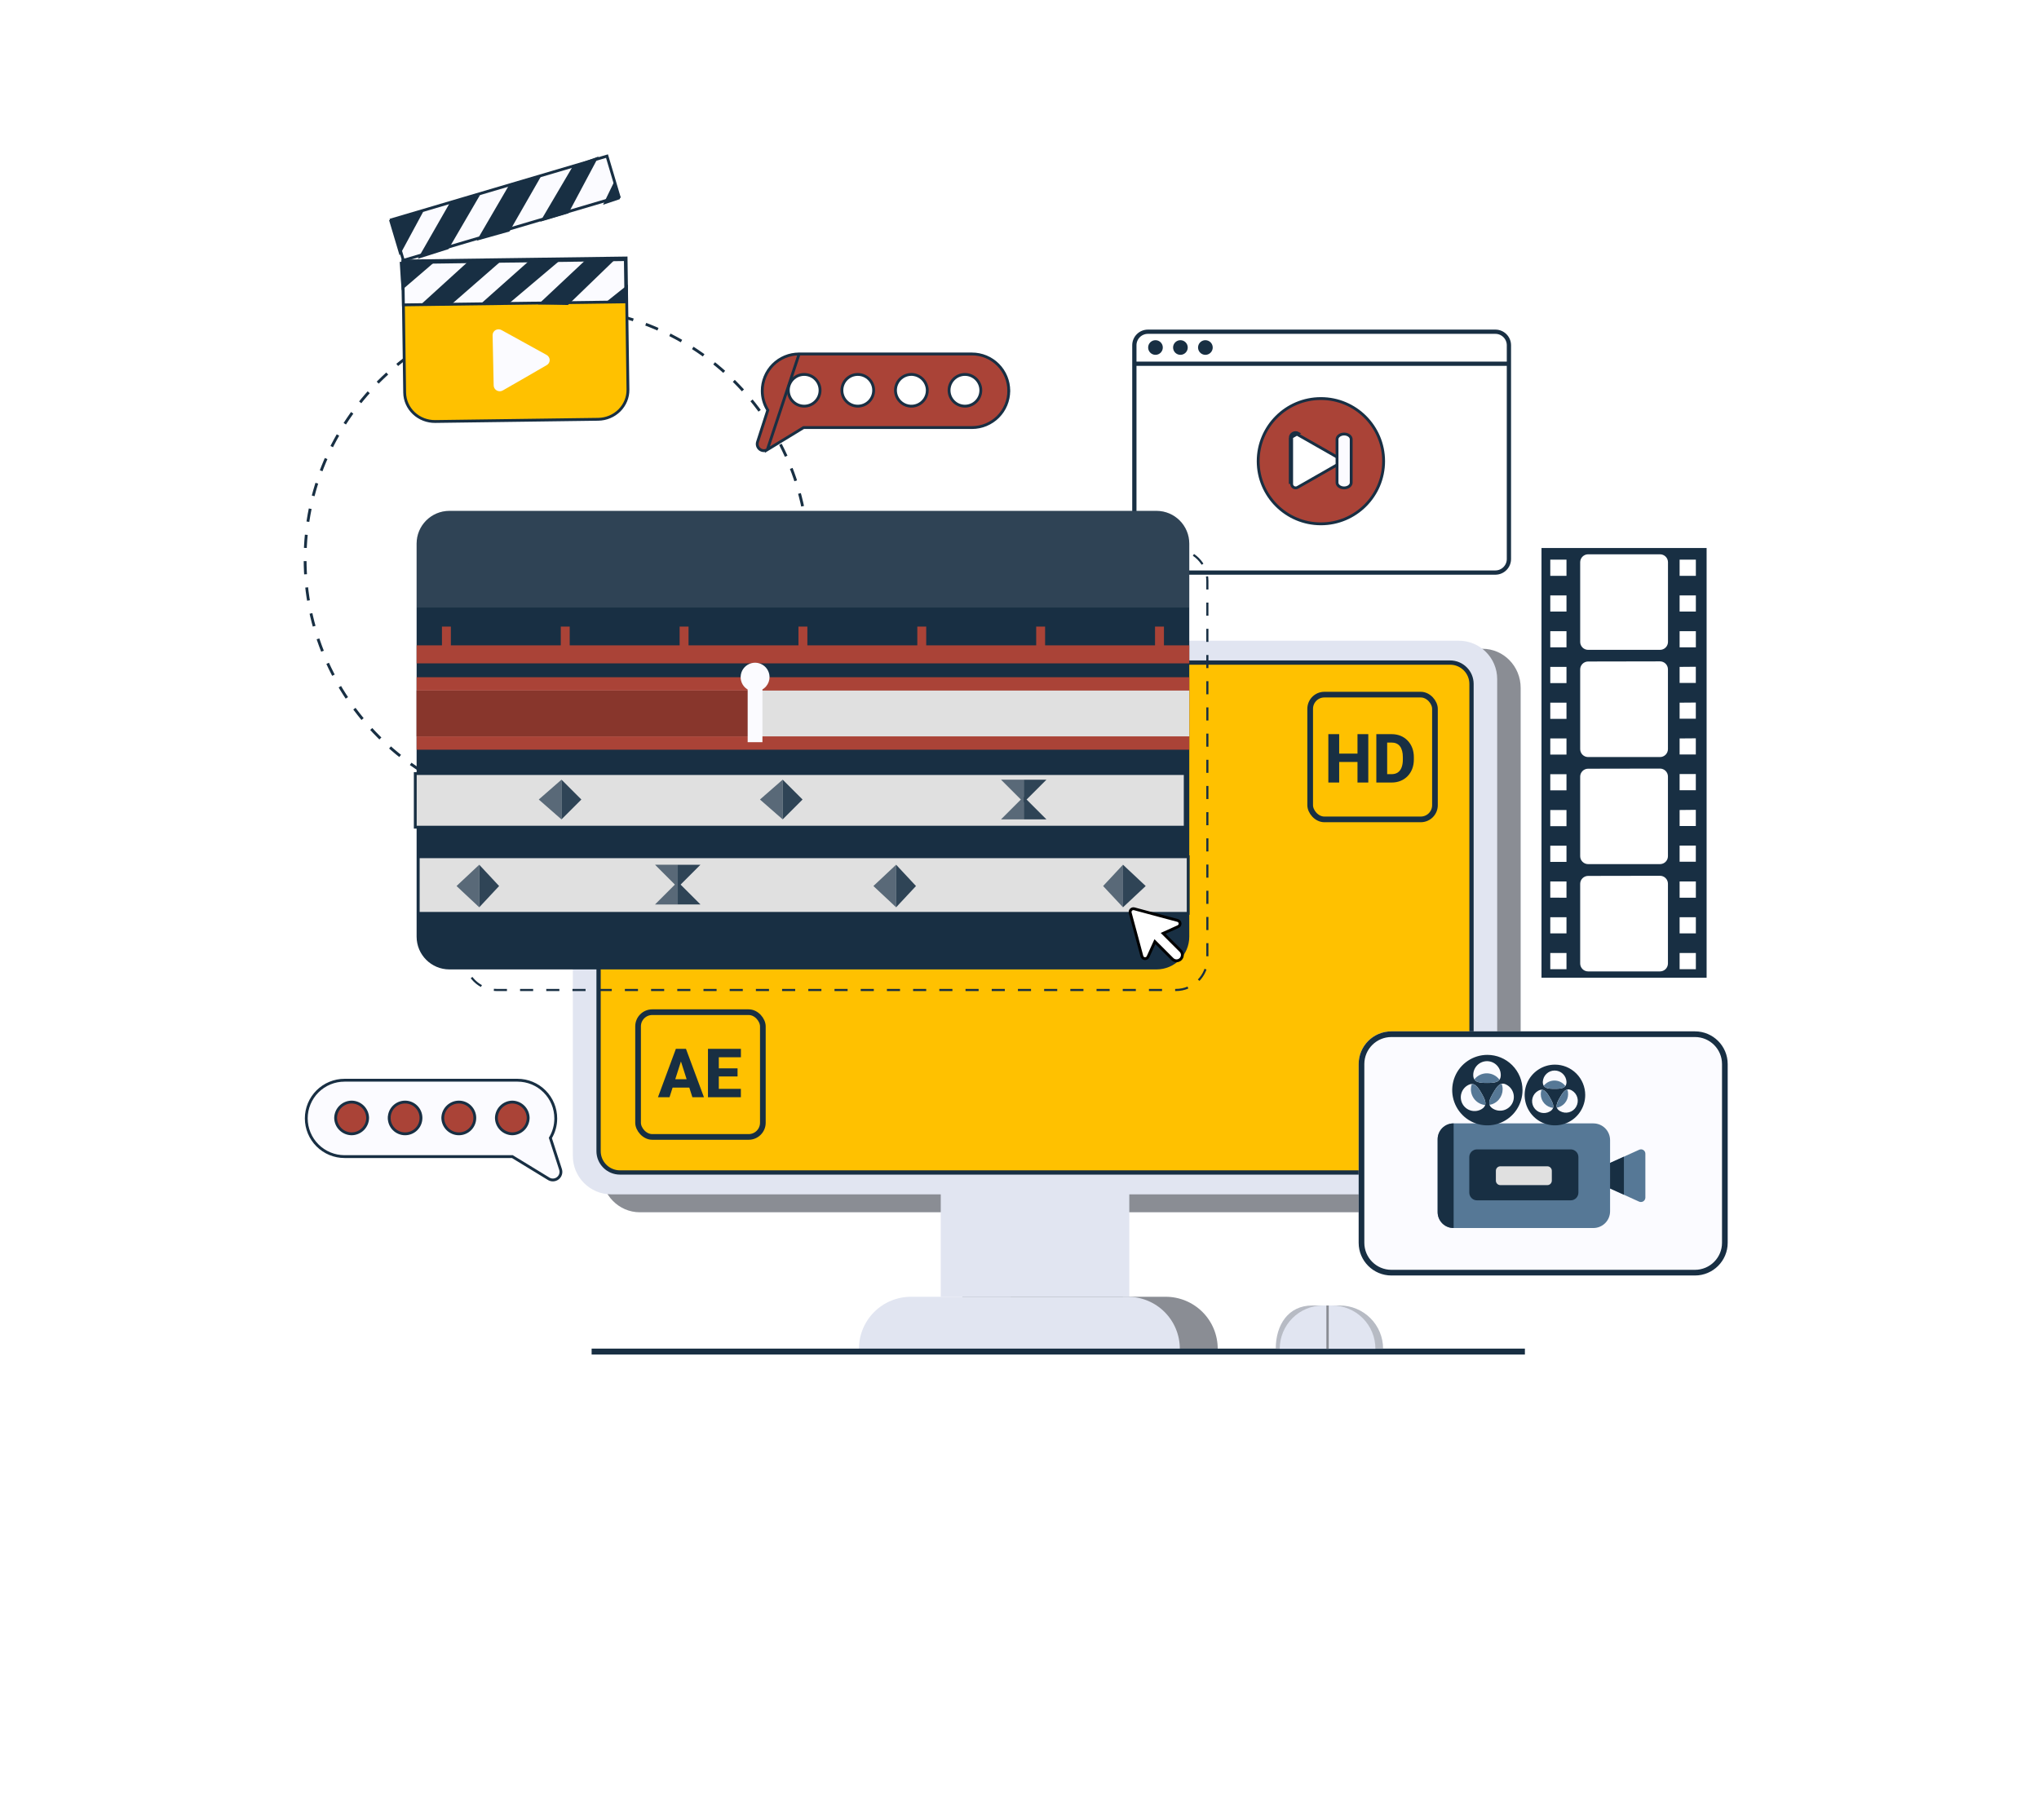 <svg width="719" height="642" viewBox="0 0 719 642" fill="none" xmlns="http://www.w3.org/2000/svg">
<g clip-path="url(#clip0_347_2926)">
<path d="M196.292 285.859C245.281 285.859 284.995 246.185 284.995 197.246C284.995 148.306 245.281 108.633 196.292 108.633C147.302 108.633 107.588 148.306 107.588 197.246C107.588 246.185 147.302 285.859 196.292 285.859Z" stroke="#182F43" stroke-miterlimit="10" stroke-dasharray="4.65 4.65"/>
<path d="M527.297 117H404.783C402.142 117 400 119.139 400 121.779V197.169C400 199.808 402.142 201.948 404.783 201.948H527.297C529.939 201.948 532.08 199.808 532.08 197.169V121.779C532.08 119.139 529.939 117 527.297 117Z" stroke="#182F43" stroke-width="1.5" stroke-miterlimit="10"/>
<path d="M400 128.29H532.08" stroke="#182F43" stroke-width="1.5" stroke-miterlimit="10"/>
<path d="M409.534 122.568C409.534 123.718 408.601 124.651 407.449 124.651C406.296 124.651 405.363 123.718 405.363 122.568C405.363 121.418 406.296 120.485 407.449 120.485C408.601 120.485 409.534 121.418 409.534 122.568Z" fill="#182F43" stroke="#182F43"/>
<path d="M418.327 122.568C418.327 123.718 417.394 124.651 416.242 124.651C415.089 124.651 414.156 123.718 414.156 122.568C414.156 121.418 415.089 120.485 416.242 120.485C417.394 120.485 418.327 121.418 418.327 122.568Z" fill="#182F43" stroke="#182F43"/>
<path d="M427.135 122.568C427.135 122.98 427.013 123.382 426.784 123.725C426.555 124.067 426.229 124.334 425.848 124.492C425.467 124.65 425.048 124.691 424.643 124.611C424.239 124.53 423.867 124.332 423.575 124.04C423.284 123.749 423.085 123.378 423.005 122.974C422.924 122.57 422.966 122.152 423.124 121.771C423.281 121.391 423.548 121.065 423.891 120.836C424.234 120.608 424.638 120.485 425.05 120.485C425.603 120.485 426.134 120.705 426.525 121.096C426.916 121.486 427.135 122.016 427.135 122.568Z" fill="#182F43" stroke="#182F43"/>
<path d="M137.997 77.523L214.041 55.061L218.279 69.357L142.234 91.82L137.997 77.523Z" fill="#FBFBFF" stroke="#182F43"/>
<path d="M149.627 73.944L137.194 77.654L140.904 90.088L149.627 73.944Z" fill="#182F43"/>
<path d="M169.308 68.696L158.673 71.453L147.306 91.302L158.151 87.857L169.308 68.696Z" fill="#182F43"/>
<path d="M190.998 61.806L179.253 65.728L168.097 84.888L179.63 81.655L190.998 61.806Z" fill="#182F43"/>
<path d="M211.1 55.181L202.109 58.442L190.474 78.209L200.421 75.242L211.1 55.181Z" fill="#182F43"/>
<path d="M218.725 69.572L216.766 63.699L212.642 72.221L218.514 70.26L218.725 69.572Z" fill="#182F43"/>
<path d="M142.036 92.056L220.774 90.989L221.431 137.414C221.469 140.148 220.389 142.788 218.422 144.753C216.455 146.719 213.762 147.847 210.935 147.885L153.481 148.663C150.654 148.702 147.93 147.647 145.908 145.735C143.886 143.825 142.732 141.214 142.693 138.48L142.036 92.056Z" fill="#FFC100" stroke="#182F43"/>
<path d="M142.036 92.625L220.51 91.562L220.721 106.468L142.247 107.531L142.036 92.625Z" fill="#FBFBFF" stroke="#182F43"/>
<path d="M153.919 91.826L140.956 92.361L141.329 98.5L141.648 102.363L153.919 91.826Z" fill="#182F43"/>
<path d="M177.358 91.496L165.084 92.244L148.369 107.44L158.846 107.645L177.358 91.496Z" fill="#182F43"/>
<path d="M197.624 91.698L187.147 91.492L169.534 107.163L179.322 107.159L197.624 91.698Z" fill="#182F43"/>
<path d="M217.413 91.001L206.725 91.482L189.8 107.365L200.276 107.572L217.413 91.001Z" fill="#182F43"/>
<path d="M221.409 106.605L221.422 100.385L213.293 106.861L217.351 106.733L221.409 106.605Z" fill="#182F43"/>
<path d="M192.745 125.189C193.068 125.371 193.338 125.631 193.529 125.944C193.72 126.257 193.824 126.611 193.831 126.973C193.838 127.334 193.749 127.689 193.571 128.003C193.393 128.316 193.133 128.578 192.817 128.761L185.058 133.258L177.314 137.704C176.998 137.895 176.633 137.999 176.259 138.005C175.884 138.011 175.513 137.92 175.183 137.74C174.854 137.561 174.578 137.299 174.384 136.983C174.19 136.667 174.086 136.308 174.081 135.943L173.892 127.101L173.707 118.243C173.695 117.875 173.785 117.512 173.966 117.192C174.147 116.872 174.413 116.606 174.736 116.423C175.06 116.239 175.43 116.143 175.807 116.146C176.185 116.148 176.557 116.249 176.884 116.438L184.823 120.816L192.745 125.189Z" fill="#FBFBFF"/>
<path d="M543.57 344.849H601.793V193.294H543.57V344.849ZM546.666 203.099V197.392H552.379V203.099H546.666ZM546.666 215.702V209.996H552.379V215.702H546.666ZM546.666 228.322V222.615H552.379V228.322H546.666ZM546.666 240.925V235.219H552.379V240.925H546.666ZM546.666 253.545V247.838H552.379V253.545H546.666ZM546.666 266.148V260.457H552.379V266.148H546.666ZM546.666 278.768V273.061H552.379V278.768H546.666ZM546.666 291.387V285.696H552.379V291.402L546.666 291.387ZM546.666 303.991V298.284H552.379V303.991H546.666ZM546.666 316.61V310.903H552.379V316.625L546.666 316.61ZM546.666 329.214V323.507H552.379V329.214H546.666ZM546.666 341.833V336.126H552.379V341.833H546.666ZM598 336.126V341.833H592.272V336.126H598ZM598 323.507V329.214H592.272V323.507H598ZM598 310.903V316.625H592.272V310.903H598ZM585.352 308.893C586.095 308.893 586.808 309.188 587.334 309.713C587.859 310.238 588.154 310.95 588.154 311.692V339.822C588.154 340.565 587.859 341.277 587.334 341.802C586.808 342.327 586.095 342.622 585.352 342.622H559.995C559.255 342.618 558.546 342.321 558.024 341.796C557.502 341.272 557.209 340.562 557.209 339.822V311.738C557.209 310.999 557.502 310.289 558.024 309.765C558.546 309.24 559.255 308.943 559.995 308.939L585.352 308.893ZM597.985 298.238V303.944H592.272V298.238H597.985ZM597.985 285.634V291.34H592.272V285.696L597.985 285.634ZM597.985 273.015V278.721H592.272V273.015H597.985ZM585.352 271.082C586.095 271.082 586.808 271.377 587.334 271.901C587.859 272.426 588.154 273.138 588.154 273.881V301.98C588.154 302.723 587.859 303.435 587.334 303.96C586.808 304.484 586.095 304.779 585.352 304.779H559.995C559.255 304.775 558.546 304.479 558.024 303.954C557.502 303.43 557.209 302.72 557.209 301.98V273.927C557.209 273.187 557.502 272.478 558.024 271.953C558.546 271.429 559.255 271.132 559.995 271.128L585.352 271.082ZM597.985 260.411V266.102H592.272V260.457L597.985 260.411ZM597.985 247.792V253.498H592.272V247.838L597.985 247.792ZM597.985 235.172V240.879H592.272V235.219L597.985 235.172ZM585.352 233.27C586.095 233.27 586.808 233.565 587.334 234.09C587.859 234.615 588.154 235.327 588.154 236.069V264.215C588.154 264.958 587.859 265.67 587.334 266.195C586.808 266.72 586.095 267.014 585.352 267.014H559.995C559.255 267.01 558.546 266.714 558.024 266.189C557.502 265.665 557.209 264.955 557.209 264.215V236.116C557.209 235.376 557.502 234.667 558.024 234.142C558.546 233.618 559.255 233.321 559.995 233.317L585.352 233.27ZM598 222.615V228.322H592.272V222.615H598ZM598 209.996V215.702H592.272V209.996H598ZM598 197.392V203.099H592.272V197.392H598ZM585.368 195.505C585.736 195.505 586.1 195.578 586.44 195.718C586.78 195.859 587.089 196.065 587.349 196.325C587.609 196.585 587.816 196.894 587.957 197.233C588.097 197.573 588.17 197.937 588.17 198.305V226.404C588.17 227.146 587.875 227.858 587.349 228.383C586.824 228.908 586.111 229.203 585.368 229.203H559.995C559.255 229.199 558.546 228.902 558.024 228.378C557.502 227.853 557.209 227.144 557.209 226.404V198.305C557.209 197.565 557.502 196.855 558.024 196.331C558.546 195.806 559.255 195.509 559.995 195.505H585.368Z" fill="#182F43"/>
<path d="M395.966 418.692H339.365V457.554H395.966V418.692Z" fill="#8A8D94"/>
<path d="M522.752 228.825H225.622C218.184 228.825 212.154 234.991 212.154 242.598V413.802C212.154 421.409 218.184 427.575 225.622 427.575H522.752C530.19 427.575 536.22 421.409 536.22 413.802V242.598C536.22 234.991 530.19 228.825 522.752 228.825Z" fill="#8A8D94"/>
<path d="M514.398 225.979H215.546C208.065 225.979 202 232.038 202 239.511V407.721C202 415.195 208.065 421.253 215.546 421.253H514.398C521.879 421.253 527.943 415.195 527.943 407.721V239.511C527.943 232.038 521.879 225.979 514.398 225.979Z" fill="#E1E5F1"/>
<path d="M518.889 406.005V241.228C518.889 237.068 515.513 233.696 511.35 233.696L218.612 233.696C214.448 233.696 211.073 237.068 211.073 241.228V406.005C211.073 410.164 214.448 413.536 218.612 413.536H511.35C515.513 413.536 518.889 410.164 518.889 406.005Z" fill="#FFC100"/>
<path d="M518.889 406.005V241.228C518.889 237.068 515.513 233.696 511.35 233.696L218.612 233.696C214.448 233.696 211.073 237.068 211.073 241.228V406.005C211.073 410.164 214.448 413.536 218.612 413.536H511.35C515.513 413.536 518.889 410.164 518.889 406.005Z" stroke="#182F43" stroke-width="1.51" stroke-miterlimit="10"/>
<path d="M398.218 418.871H331.729V457.378H398.218V418.871Z" fill="#E1E5F1"/>
<path d="M429.396 475.703H356.43V457.377L411.036 457.377C413.447 457.375 415.834 457.847 418.061 458.768C420.289 459.688 422.313 461.037 424.018 462.739C425.723 464.441 427.076 466.462 427.999 468.686C428.921 470.911 429.396 473.295 429.396 475.703Z" fill="#8A8D94"/>
<path d="M416.032 475.705H302.885C302.885 473.297 303.36 470.912 304.283 468.688C305.206 466.464 306.558 464.443 308.263 462.741C309.968 461.039 311.992 459.689 314.22 458.769C316.447 457.849 318.834 457.377 321.245 457.379H397.672C400.083 457.377 402.47 457.849 404.697 458.769C406.925 459.689 408.949 461.039 410.654 462.741C412.359 464.443 413.712 466.464 414.634 468.688C415.557 470.912 416.032 473.297 416.032 475.705V475.705Z" fill="#E1E5F1"/>
<path d="M407.802 180.188H158.472C152.086 180.188 146.908 185.361 146.908 191.741V330.367C146.908 336.747 152.086 341.919 158.472 341.919H407.802C414.189 341.919 419.366 336.747 419.366 330.367V191.741C419.366 185.361 414.189 180.188 407.802 180.188Z" fill="#182F43"/>
<path d="M414.631 193.813H175.131C168.992 193.813 164.016 198.785 164.016 204.917V338.069C164.016 344.201 168.992 349.172 175.131 349.172H414.631C420.769 349.172 425.746 344.201 425.746 338.069V204.917C425.746 198.785 420.769 193.813 414.631 193.813Z" stroke="#182F43" stroke-width="0.75" stroke-miterlimit="10" stroke-dasharray="4.62 4.62"/>
<path d="M419.382 191.741V214.289H146.924V191.741C146.922 190.223 147.22 188.72 147.8 187.318C148.38 185.915 149.232 184.641 150.306 183.568C151.381 182.495 152.656 181.644 154.06 181.064C155.464 180.484 156.969 180.187 158.488 180.189H407.725C409.251 180.177 410.765 180.466 412.179 181.041C413.593 181.616 414.878 182.465 415.962 183.539C417.046 184.613 417.906 185.891 418.493 187.299C419.08 188.706 419.382 190.216 419.382 191.741Z" fill="white" fill-opacity="0.1"/>
<path d="M147.482 302.182H418.981V322.143H147.482V302.182Z" fill="#E0E0E0" stroke="#182F43"/>
<path d="M146.436 272.836H417.934V291.749H146.436V272.836Z" fill="#E0E0E0" stroke="#182F43"/>
<path d="M419.366 238.861H146.908V264.425H419.366V238.861Z" fill="#AA4337"/>
<path d="M419.366 227.618H146.908V233.974H419.366V227.618Z" fill="#AA4337"/>
<path d="M158.984 221H155.842V230.279H158.984V221Z" fill="#AA4337"/>
<path d="M200.889 221H197.746V230.279H200.889V221Z" fill="#AA4337"/>
<path d="M242.795 221H239.652V230.279H242.795V221Z" fill="#AA4337"/>
<path d="M284.701 221H281.559V230.279H284.701V221Z" fill="#AA4337"/>
<path d="M326.607 221H323.465V230.279H326.607V221Z" fill="#AA4337"/>
<path d="M368.529 221H365.387V230.279H368.529V221Z" fill="#AA4337"/>
<path d="M410.433 221H407.291V230.279H410.433V221Z" fill="#AA4337"/>
<path d="M361 275H353L361 283V275Z" fill="#2F4456"/>
<path d="M361 275H353L361 283V275Z" fill="white" fill-opacity="0.2"/>
<path d="M369 275H361V283L369 275Z" fill="#2F4456"/>
<path d="M361 289H353L361 281V289Z" fill="#2F4456"/>
<path d="M361 289H353L361 281V289Z" fill="white" fill-opacity="0.2"/>
<path d="M369 289H361V281L369 289Z" fill="#2F4456"/>
<path d="M239 305H231L239 313V305Z" fill="#2F4456"/>
<path d="M239 305H231L239 313V305Z" fill="white" fill-opacity="0.2"/>
<path d="M247 305H239V313L247 305Z" fill="#2F4456"/>
<path d="M239 319H231L239 311V319Z" fill="#2F4456"/>
<path d="M239 319H231L239 311V319Z" fill="white" fill-opacity="0.2"/>
<path d="M247 319H239V311L247 319Z" fill="#2F4456"/>
<path d="M190 281.994L198 289V275L190 281.994Z" fill="#2F4456"/>
<path d="M190 281.994L198 289V275L190 281.994Z" fill="white" fill-opacity="0.2"/>
<path d="M198 275V289L205 281.994L198 275Z" fill="#2F4456"/>
<path d="M268 281.994L276 289V275L268 281.994Z" fill="#2F4456"/>
<path d="M268 281.994L276 289V275L268 281.994Z" fill="white" fill-opacity="0.2"/>
<path d="M276 275V289L283 281.994L276 275Z" fill="#2F4456"/>
<path d="M161 312.506L169 320V305L161 312.506Z" fill="#2F4456"/>
<path d="M161 312.506L169 320V305L161 312.506Z" fill="white" fill-opacity="0.2"/>
<path d="M169 305V320L176 312.506L169 305Z" fill="#2F4456"/>
<path d="M308 312.506L316 320V305L308 312.506Z" fill="#2F4456"/>
<path d="M308 312.506L316 320V305L308 312.506Z" fill="white" fill-opacity="0.2"/>
<path d="M316 305V320L323 312.506L316 305Z" fill="#2F4456"/>
<path d="M389 312.506L396 320V305L389 312.506Z" fill="#2F4456"/>
<path d="M389 312.506L396 320V305L389 312.506Z" fill="white" fill-opacity="0.2"/>
<path d="M396 305V320L404 312.506L396 305Z" fill="#2F4456"/>
<path d="M419.366 243.562H146.908V259.722H419.366V243.562Z" fill="#E0E0E0"/>
<path d="M266.232 243.562H146.908V259.722H266.232V243.562Z" fill="#AA4337"/>
<path d="M266.232 243.562H146.908V259.722H266.232V243.562Z" fill="black" fill-opacity="0.2"/>
<path d="M270.36 238.766L270.359 238.758L270.359 238.749C270.344 237.978 270.11 237.228 269.687 236.583C269.263 235.939 268.665 235.428 267.963 235.108C267.262 234.788 266.484 234.673 265.719 234.776C264.955 234.878 264.235 235.194 263.642 235.688C263.049 236.181 262.608 236.832 262.369 237.565C262.13 238.298 262.104 239.084 262.292 239.832C262.48 240.579 262.876 241.258 263.434 241.791C263.788 242.129 264.198 242.4 264.644 242.592V259.771V260.771H265.644H266.852H267.852V259.771V242.552C268.46 242.296 269.002 241.896 269.427 241.38C270.033 240.644 270.363 239.719 270.36 238.766Z" fill="#FBFBFF" stroke="#FBFBFF" stroke-width="2"/>
<path d="M487.898 162.667C487.898 174.869 477.997 184.761 465.781 184.761C453.566 184.761 443.664 174.869 443.664 162.667C443.664 150.466 453.566 140.573 465.781 140.573C477.997 140.573 487.898 150.466 487.898 162.667Z" fill="#AA4337" stroke="#182F43"/>
<path d="M454.967 154.472V170.682V154.472ZM454.967 154.472C454.966 154.14 455.054 153.814 455.222 153.526C455.389 153.239 455.63 153 455.921 152.835C456.211 152.669 456.541 152.582 456.876 152.583C457.211 152.584 457.54 152.672 457.83 152.839L454.967 154.472ZM457.582 171.892L457.58 171.894C457.366 172.017 457.121 172.083 456.872 172.083C456.623 172.083 456.379 172.018 456.164 171.895C455.95 171.771 455.772 171.594 455.65 171.382C455.528 171.17 455.465 170.93 455.467 170.686L455.467 170.686V170.682L455.467 154.472L455.467 154.471C455.466 154.228 455.531 153.989 455.654 153.778C455.777 153.567 455.954 153.391 456.169 153.269C456.383 153.147 456.627 153.082 456.875 153.083C457.123 153.084 457.366 153.149 457.58 153.272L457.58 153.272L457.582 153.274L464.676 157.323L471.767 161.371C471.767 161.371 471.767 161.371 471.768 161.371C471.981 161.495 472.158 161.672 472.28 161.883C472.402 162.094 472.467 162.333 472.467 162.577C472.467 162.82 472.402 163.059 472.28 163.271C472.157 163.482 471.981 163.658 471.767 163.782C471.767 163.782 471.767 163.782 471.767 163.783L464.676 167.843L464.675 167.843L457.582 171.892Z" fill="white" stroke="#182F43"/>
<path d="M473.974 153.083H473.974C474.668 153.083 475.317 153.301 475.781 153.666C476.241 154.029 476.467 154.492 476.467 154.94V170.226C476.467 170.674 476.241 171.137 475.781 171.5C475.317 171.865 474.668 172.083 473.974 172.083C473.277 172.083 472.627 171.865 472.161 171.5C471.698 171.137 471.47 170.674 471.467 170.224V154.942C471.47 154.492 471.698 154.029 472.161 153.666C472.627 153.301 473.277 153.083 473.974 153.083Z" fill="#FBFBFF" stroke="#182F43"/>
<path d="M537.715 475.66H208.621V477.756H537.715V475.66Z" fill="#182F43"/>
<path d="M472.434 460.455H462.712C454.275 460.455 449.863 467.275 449.863 475.703H487.713C487.713 473.7 487.318 471.716 486.55 469.865C485.782 468.013 484.656 466.332 483.237 464.916C481.818 463.5 480.134 462.377 478.28 461.611C476.426 460.846 474.44 460.453 472.434 460.455Z" fill="#B7BBC4"/>
<path d="M469.722 460.455H466.549C464.543 460.453 462.557 460.846 460.703 461.611C458.849 462.377 457.165 463.5 455.746 464.916C454.327 466.332 453.201 468.013 452.433 469.865C451.665 471.716 451.27 473.7 451.27 475.703H485.002C485.002 473.7 484.606 471.716 483.838 469.865C483.07 468.013 481.945 466.332 480.526 464.916C479.107 463.5 477.422 462.377 475.568 461.611C473.715 460.846 471.728 460.453 469.722 460.455Z" fill="#E1E5F1"/>
<path d="M468.545 460.455H467.709V475.719H468.545V460.455Z" fill="#8A8D94"/>
<g filter="url(#filter0_d_347_2926)">
<path d="M593.677 359.765H486.644C480.266 359.765 475.096 364.93 475.096 371.301V434.336C475.096 440.707 480.266 445.872 486.644 445.872H593.677C600.055 445.872 605.225 440.707 605.225 434.336V371.301C605.225 364.93 600.055 359.765 593.677 359.765Z" fill="#FBFBFF"/>
<path d="M486.644 360.765H593.677C599.503 360.765 604.225 365.483 604.225 371.301V434.336C604.225 440.154 599.503 444.872 593.677 444.872H486.644C480.817 444.872 476.096 440.154 476.096 434.336V371.301C476.096 365.483 480.817 360.765 486.644 360.765Z" stroke="#182F43" stroke-width="2"/>
</g>
<g clip-path="url(#clip1_347_2926)">
<path d="M512.531 396.226H561.867C563.428 396.226 564.924 396.847 566.028 397.954C567.131 399.06 567.751 400.561 567.751 402.125V427.226C567.751 428.79 567.131 430.291 566.028 431.398C564.924 432.504 563.428 433.126 561.867 433.126H512.531C511.05 433.126 509.63 432.536 508.583 431.485C507.536 430.435 506.947 429.011 506.947 427.526V401.825C506.947 400.34 507.536 398.916 508.583 397.866C509.63 396.816 511.05 396.226 512.531 396.226V396.226Z" fill="#567896"/>
<path d="M512.531 396.226H512.587V433.126H512.531C511.05 433.126 509.63 432.536 508.583 431.485C507.536 430.435 506.947 429.011 506.947 427.526V401.825C506.947 400.34 507.536 398.916 508.583 397.866C509.63 396.816 511.05 396.226 512.531 396.226V396.226Z" fill="#182F43"/>
<path d="M553.873 405.396H520.817C519.32 405.396 518.107 406.612 518.107 408.112V420.647C518.107 422.147 519.32 423.364 520.817 423.364H553.873C555.369 423.364 556.582 422.147 556.582 420.647V408.112C556.582 406.612 555.369 405.396 553.873 405.396Z" fill="#182F43"/>
<path d="M545.627 411.358H529.064C528.189 411.358 527.48 412.069 527.48 412.946V416.413C527.48 417.29 528.189 418.001 529.064 418.001H545.627C546.501 418.001 547.21 417.29 547.21 416.413V412.946C547.21 412.069 546.501 411.358 545.627 411.358Z" fill="#E0E0E0"/>
<path d="M567.751 410.174L578.037 405.514C578.269 405.409 578.524 405.363 578.779 405.382C579.033 405.401 579.279 405.483 579.493 405.621C579.708 405.759 579.884 405.949 580.007 406.173C580.129 406.397 580.194 406.649 580.195 406.904V422.448C580.184 422.7 580.113 422.946 579.988 423.164C579.863 423.383 579.688 423.569 579.476 423.706C579.265 423.843 579.024 423.927 578.774 423.951C578.523 423.976 578.271 423.939 578.037 423.846L567.751 419.178V410.174Z" fill="#567896"/>
<path d="M572.626 407.963L567.751 410.174V419.178L572.626 421.39V407.963Z" fill="#182F43"/>
<path d="M524.471 372.058C522.02 372.059 519.624 372.79 517.586 374.157C515.548 375.524 513.961 377.466 513.023 379.737C512.086 382.009 511.842 384.508 512.321 386.919C512.8 389.33 513.982 391.545 515.716 393.283C517.45 395.02 519.659 396.204 522.063 396.683C524.468 397.162 526.96 396.915 529.225 395.974C531.49 395.033 533.425 393.439 534.787 391.395C536.149 389.351 536.876 386.948 536.876 384.489C536.876 382.856 536.555 381.239 535.932 379.73C535.308 378.221 534.394 376.85 533.242 375.696C532.09 374.541 530.723 373.626 529.218 373.002C527.713 372.377 526.1 372.057 524.471 372.058V372.058ZM522.392 391.226C521.277 391.872 519.953 392.046 518.71 391.712C517.467 391.378 516.407 390.563 515.764 389.445C515.121 388.328 514.946 387 515.279 385.753C515.613 384.507 516.426 383.444 517.54 382.799C519.864 381.456 521.077 383.273 522.415 385.595C523.754 387.917 524.715 389.884 522.392 391.226ZM524.353 381.962C521.675 381.962 519.501 381.812 519.501 379.126C519.507 377.836 520.023 376.601 520.936 375.692C521.389 375.242 521.925 374.886 522.515 374.644C523.104 374.402 523.736 374.278 524.373 374.281C525.01 374.284 525.64 374.412 526.228 374.659C526.815 374.906 527.349 375.266 527.798 375.72C528.246 376.174 528.601 376.711 528.843 377.303C529.084 377.894 529.207 378.527 529.205 379.166C529.205 381.812 527.031 381.962 524.353 381.962ZM533.174 389.315C532.529 390.431 531.468 391.245 530.225 391.579C528.982 391.912 527.657 391.737 526.543 391.092C524.227 389.749 525.188 387.791 526.543 385.461C527.897 383.131 529.079 381.322 531.363 382.665C531.918 382.981 532.406 383.405 532.797 383.91C533.189 384.416 533.477 384.995 533.646 385.613C533.814 386.231 533.859 386.876 533.778 387.511C533.697 388.146 533.492 388.759 533.174 389.315Z" fill="#182F43"/>
<path d="M522.416 385.595C523.322 387.175 524.054 388.588 523.708 389.749C522.328 389.612 521.049 388.965 520.119 387.935C519.189 386.904 518.674 385.563 518.675 384.173C518.674 383.549 518.781 382.929 518.99 382.341C520.431 382.325 521.384 383.81 522.416 385.595Z" fill="#567896"/>
<path d="M524.354 381.962C522.345 381.962 520.62 381.875 519.88 380.706C520.41 380.029 521.088 379.484 521.861 379.113C522.635 378.742 523.484 378.554 524.341 378.565C525.199 378.576 526.043 378.784 526.807 379.175C527.571 379.565 528.236 380.127 528.748 380.817C527.969 381.883 526.299 381.962 524.354 381.962Z" fill="#567896"/>
<path d="M529.867 384.173C529.869 385.492 529.407 386.769 528.563 387.78C527.719 388.791 526.546 389.472 525.252 389.702C524.85 388.525 525.598 387.088 526.528 385.468C527.457 383.849 528.315 382.507 529.521 382.254C529.752 382.867 529.869 383.518 529.867 384.173V384.173Z" fill="#567896"/>
<path d="M548.305 375.501C546.193 375.501 544.128 376.129 542.372 377.306C540.615 378.483 539.246 380.155 538.438 382.112C537.63 384.069 537.418 386.223 537.83 388.3C538.242 390.378 539.259 392.286 540.753 393.784C542.247 395.282 544.15 396.302 546.221 396.715C548.293 397.128 550.441 396.916 552.392 396.105C554.344 395.295 556.012 393.922 557.185 392.161C558.359 390.4 558.985 388.329 558.985 386.211C558.985 383.37 557.86 380.646 555.857 378.638C553.854 376.629 551.138 375.501 548.305 375.501V375.501ZM546.517 392.016C545.557 392.571 544.417 392.721 543.347 392.433C542.277 392.145 541.364 391.442 540.811 390.48C540.257 389.517 540.108 388.374 540.395 387.301C540.682 386.227 541.383 385.313 542.343 384.758C544.343 383.597 545.383 385.16 546.541 387.167C547.699 389.173 548.518 390.855 546.517 392.016ZM548.21 384.031C545.903 384.031 544.028 383.905 544.028 381.59C544.075 380.511 544.536 379.491 545.314 378.743C546.093 377.996 547.129 377.578 548.207 377.578C549.284 377.578 550.32 377.996 551.099 378.743C551.877 379.491 552.338 380.511 552.385 381.59C552.385 383.905 550.518 384.031 548.21 384.031ZM555.803 390.349C555.529 390.827 555.164 391.245 554.728 391.58C554.293 391.915 553.795 392.161 553.265 392.304C552.735 392.446 552.181 392.482 551.637 392.41C551.093 392.337 550.568 392.158 550.093 391.882C548.1 390.729 548.927 389.038 550.093 387.032C551.259 385.026 552.29 383.47 554.291 384.623C554.765 384.901 555.181 385.271 555.512 385.71C555.844 386.15 556.086 386.651 556.225 387.184C556.363 387.718 556.395 388.273 556.318 388.819C556.242 389.365 556.059 389.891 555.779 390.365L555.803 390.349Z" fill="#182F43"/>
<path d="M546.541 387.166C547.328 388.525 547.95 389.741 547.651 390.744C546.463 390.626 545.362 390.069 544.561 389.182C543.76 388.294 543.317 387.139 543.319 385.942C543.319 385.404 543.409 384.87 543.587 384.362C544.832 384.347 545.651 385.626 546.541 387.166Z" fill="#567896"/>
<path d="M548.21 384.031C546.477 384.031 544.988 383.96 544.358 382.949C544.815 382.368 545.399 381.9 546.064 381.581C546.73 381.263 547.46 381.102 548.198 381.111C548.935 381.12 549.661 381.299 550.319 381.634C550.976 381.969 551.548 382.452 551.99 383.044C551.329 383.968 549.88 384.031 548.21 384.031Z" fill="#567896"/>
<path d="M552.952 385.943C552.95 387.07 552.556 388.16 551.836 389.026C551.117 389.891 550.119 390.477 549.014 390.682C548.667 389.663 549.313 388.423 550.109 387.033C550.904 385.643 551.684 384.482 552.692 384.269C552.877 384.807 552.965 385.374 552.952 385.943V385.943Z" fill="#567896"/>
</g>
<path d="M402.657 337.265L402.657 337.265L402.656 337.262L400.829 330.457L400.829 330.457L398.539 321.969C398.539 321.969 398.539 321.968 398.539 321.968C398.487 321.77 398.487 321.563 398.54 321.365C398.594 321.168 398.698 320.988 398.843 320.843C398.988 320.698 399.168 320.594 399.366 320.54C399.564 320.487 399.772 320.487 399.97 320.539C399.971 320.539 399.971 320.539 399.971 320.539L408.468 322.827L408.468 322.827L415.276 324.651C415.277 324.651 415.277 324.651 415.278 324.651C415.505 324.714 415.708 324.845 415.858 325.026C416.009 325.208 416.101 325.431 416.121 325.666C416.141 325.901 416.088 326.137 415.97 326.341C415.852 326.545 415.675 326.708 415.463 326.808L410.822 328.91L410.163 329.208L410.675 329.719L416.325 335.364C416.712 335.75 416.929 336.273 416.929 336.819C416.929 337.365 416.712 337.889 416.325 338.275C415.939 338.661 415.414 338.878 414.867 338.878C414.32 338.878 413.796 338.661 413.409 338.275L407.759 332.63L407.249 332.12L406.95 332.777L404.845 337.417L404.845 337.417L404.84 337.427C404.746 337.649 404.584 337.836 404.378 337.961C404.172 338.086 403.932 338.144 403.691 338.126C403.45 338.109 403.221 338.016 403.035 337.861C402.85 337.707 402.718 337.499 402.657 337.265Z" fill="white" stroke="black"/>
<path d="M281.79 124.846H281.789C280.08 124.844 278.388 125.179 276.809 125.832C275.23 126.484 273.796 127.442 272.588 128.65C271.381 129.858 270.424 131.292 269.772 132.87C269.12 134.447 268.787 136.138 268.791 137.845L268.791 137.847C268.788 140.18 269.421 142.47 270.624 144.471L270.741 144.665L270.671 144.881L267.126 155.891C267.126 155.891 267.126 155.892 267.126 155.892C266.981 156.347 266.979 156.835 267.119 157.292C267.26 157.748 267.537 158.151 267.913 158.446C268.289 158.742 268.746 158.915 269.224 158.944C269.701 158.972 270.176 158.855 270.585 158.606L281.79 124.846ZM281.79 124.846H342.737C344.445 124.846 346.135 125.182 347.713 125.836C349.29 126.49 350.722 127.448 351.928 128.655C353.134 129.863 354.09 131.296 354.741 132.873C355.391 134.45 355.724 136.14 355.72 137.845L356.22 137.846L355.72 137.846C355.717 141.283 354.347 144.578 351.913 147.007C349.478 149.436 346.178 150.801 342.737 150.801H283.508H283.368L283.248 150.874L270.585 158.606L281.79 124.846Z" fill="#AA4337" stroke="#182F43"/>
<path d="M289.171 137.66C289.171 140.749 286.665 143.254 283.572 143.254C280.479 143.254 277.973 140.749 277.973 137.66C277.973 134.572 280.479 132.067 283.572 132.067C286.665 132.067 289.171 134.572 289.171 137.66Z" fill="white" stroke="#182F43"/>
<path d="M308.072 137.66C308.072 140.749 305.565 143.254 302.472 143.254C299.379 143.254 296.873 140.749 296.873 137.66C296.873 134.572 299.379 132.067 302.472 132.067C305.565 132.067 308.072 134.572 308.072 137.66Z" fill="white" stroke="#182F43"/>
<path d="M326.989 137.648C326.992 138.754 326.666 139.836 326.055 140.757C325.443 141.68 324.571 142.401 323.549 142.83C322.528 143.258 321.402 143.376 320.314 143.166C319.226 142.957 318.224 142.431 317.434 141.654C316.645 140.878 316.103 139.885 315.878 138.802C315.652 137.718 315.752 136.592 316.166 135.565C316.579 134.538 317.288 133.657 318.202 133.031C319.115 132.407 320.193 132.065 321.3 132.051C322.794 132.051 324.228 132.639 325.293 133.686C326.357 134.733 326.966 136.156 326.989 137.648Z" fill="white" stroke="#182F43"/>
<path d="M345.861 137.66C345.861 140.749 343.354 143.254 340.261 143.254C337.169 143.254 334.662 140.749 334.662 137.66C334.662 134.572 337.169 132.067 340.261 132.067C343.354 132.067 345.861 134.572 345.861 137.66Z" fill="white" stroke="#182F43"/>
<path d="M121.499 381H182.493C184.265 381 186.019 381.349 187.656 382.027C189.293 382.705 190.78 383.698 192.032 384.951C193.285 386.203 194.277 387.69 194.954 389.326C195.631 390.962 195.978 392.715 195.976 394.485V394.485C195.98 396.91 195.321 399.289 194.072 401.367L197.633 412.378C197.834 412.945 197.851 413.562 197.68 414.139C197.509 414.716 197.159 415.224 196.681 415.59C196.203 415.956 195.621 416.161 195.018 416.176C194.416 416.191 193.825 416.014 193.329 415.672L180.666 407.94H121.499C117.919 407.94 114.485 406.519 111.954 403.99C109.422 401.461 108 398.031 108 394.454C108.002 392.685 108.353 390.934 109.032 389.301C109.712 387.667 110.707 386.184 111.96 384.934C113.214 383.685 114.701 382.694 116.338 382.019C117.975 381.344 119.728 380.998 121.499 381V381Z" fill="#FBFBFF" stroke="#182F43"/>
<path d="M176.704 398.24C175.655 397.192 175.057 395.778 175.037 394.297C175.061 392.819 175.66 391.408 176.709 390.363C177.757 389.319 179.171 388.723 180.651 388.703C182.129 388.727 183.54 389.324 184.585 390.368C185.63 391.412 186.227 392.821 186.251 394.297C186.231 395.775 185.635 397.188 184.59 398.235C183.544 399.282 182.132 399.881 180.651 399.905C179.169 399.885 177.752 399.287 176.704 398.24Z" fill="#AA4337" stroke="#182F43"/>
<path d="M161.827 399.905H161.827C160.329 399.905 158.892 399.316 157.827 398.265C156.763 397.215 156.155 395.79 156.135 394.297C156.159 392.806 156.768 391.385 157.832 390.338C158.897 389.29 160.332 388.703 161.827 388.703H161.827C163.312 388.703 164.736 389.293 165.787 390.341C166.837 391.39 167.426 392.813 167.426 394.296L167.426 394.298C167.428 395.033 167.285 395.762 167.004 396.442C166.724 397.122 166.312 397.741 165.792 398.261C165.271 398.782 164.654 399.196 163.973 399.478C163.293 399.76 162.564 399.905 161.827 399.905Z" fill="#AA4337" stroke="#182F43"/>
<path d="M148.447 394.296L148.447 394.298C148.449 395.033 148.305 395.762 148.025 396.442C147.744 397.122 147.332 397.741 146.812 398.261C146.292 398.782 145.674 399.196 144.994 399.478C144.313 399.76 143.584 399.905 142.847 399.905C142.111 399.905 141.381 399.76 140.701 399.478C140.021 399.196 139.403 398.782 138.883 398.261C138.363 397.741 137.951 397.122 137.67 396.442C137.39 395.762 137.246 395.033 137.248 394.298L136.748 394.296H137.248C137.248 392.813 137.838 391.39 138.888 390.341C139.938 389.293 141.362 388.703 142.847 388.703C144.333 388.703 145.757 389.293 146.807 390.341C147.857 391.39 148.447 392.813 148.447 394.296Z" fill="#AA4337" stroke="#182F43"/>
<path d="M120.009 398.235C118.964 397.188 118.368 395.775 118.348 394.297C118.371 392.821 118.969 391.412 120.014 390.368C121.06 389.323 122.472 388.726 123.951 388.703C125.445 388.704 126.878 389.291 127.942 390.338C129.006 391.385 129.615 392.806 129.639 394.297C129.619 395.79 129.011 397.215 127.947 398.265C126.883 399.315 125.447 399.904 123.951 399.905C122.469 399.882 121.055 399.283 120.009 398.235Z" fill="#AA4337" stroke="#182F43"/>
<path d="M240.496 373.184L236.09 387H232.012L238.328 369.938H240.906L240.496 373.184ZM244.152 387L239.734 373.184L239.277 369.938H241.891L248.23 387H244.152ZM243.965 380.648V383.602H235.07V380.648H243.965ZM261.25 384.047V387H252.168V384.047H261.25ZM253.469 369.938V387H249.648V369.938H253.469ZM260.078 376.805V379.664H252.168V376.805H260.078ZM261.262 369.938V372.902H252.168V369.938H261.262Z" fill="#182F43"/>
<path d="M479.855 265.805V268.758H471.02V265.805H479.855ZM472.227 258.938V276H468.406V258.938H472.227ZM482.492 258.938V276H478.684V258.938H482.492ZM490.73 276H486.98L487.004 273.047H490.73C491.582 273.047 492.301 272.852 492.887 272.461C493.473 272.062 493.918 271.477 494.223 270.703C494.527 269.922 494.68 268.973 494.68 267.855V267.07C494.68 266.227 494.594 265.484 494.422 264.844C494.25 264.195 493.996 263.652 493.66 263.215C493.324 262.777 492.906 262.449 492.406 262.23C491.914 262.012 491.348 261.902 490.707 261.902H486.91V258.938H490.707C491.863 258.938 492.918 259.133 493.871 259.523C494.832 259.914 495.66 260.473 496.355 261.199C497.059 261.926 497.602 262.785 497.984 263.777C498.367 264.77 498.559 265.875 498.559 267.094V267.855C498.559 269.066 498.367 270.172 497.984 271.172C497.602 272.164 497.059 273.023 496.355 273.75C495.66 274.469 494.836 275.023 493.883 275.414C492.93 275.805 491.879 276 490.73 276ZM489.148 258.938V276H485.328V258.938H489.148Z" fill="#182F43"/>
<rect x="225" y="357" width="44" height="44" rx="5" stroke="#182F43" stroke-width="2"/>
<rect x="462" y="245" width="44" height="44" rx="5" stroke="#182F43" stroke-width="2"/>
</g>
<defs>
<filter id="filter0_d_347_2926" x="475.096" y="359.765" width="134.13" height="90.107" filterUnits="userSpaceOnUse" color-interpolation-filters="sRGB">
<feFlood flood-opacity="0" result="BackgroundImageFix"/>
<feColorMatrix in="SourceAlpha" type="matrix" values="0 0 0 0 0 0 0 0 0 0 0 0 0 0 0 0 0 0 127 0" result="hardAlpha"/>
<feOffset dx="4" dy="4"/>
<feComposite in2="hardAlpha" operator="out"/>
<feColorMatrix type="matrix" values="0 0 0 0 0.667 0 0 0 0 0.263 0 0 0 0 0.216 0 0 0 1 0"/>
<feBlend mode="normal" in2="BackgroundImageFix" result="effect1_dropShadow_347_2926"/>
<feBlend mode="normal" in="SourceGraphic" in2="effect1_dropShadow_347_2926" result="shape"/>
</filter>
<clipPath id="clip0_347_2926">
<rect width="719" height="642" fill="white"/>
</clipPath>
<clipPath id="clip1_347_2926">
<rect width="73.248" height="61.068" fill="white" transform="translate(506.947 372.058)"/>
</clipPath>
</defs>
</svg>
